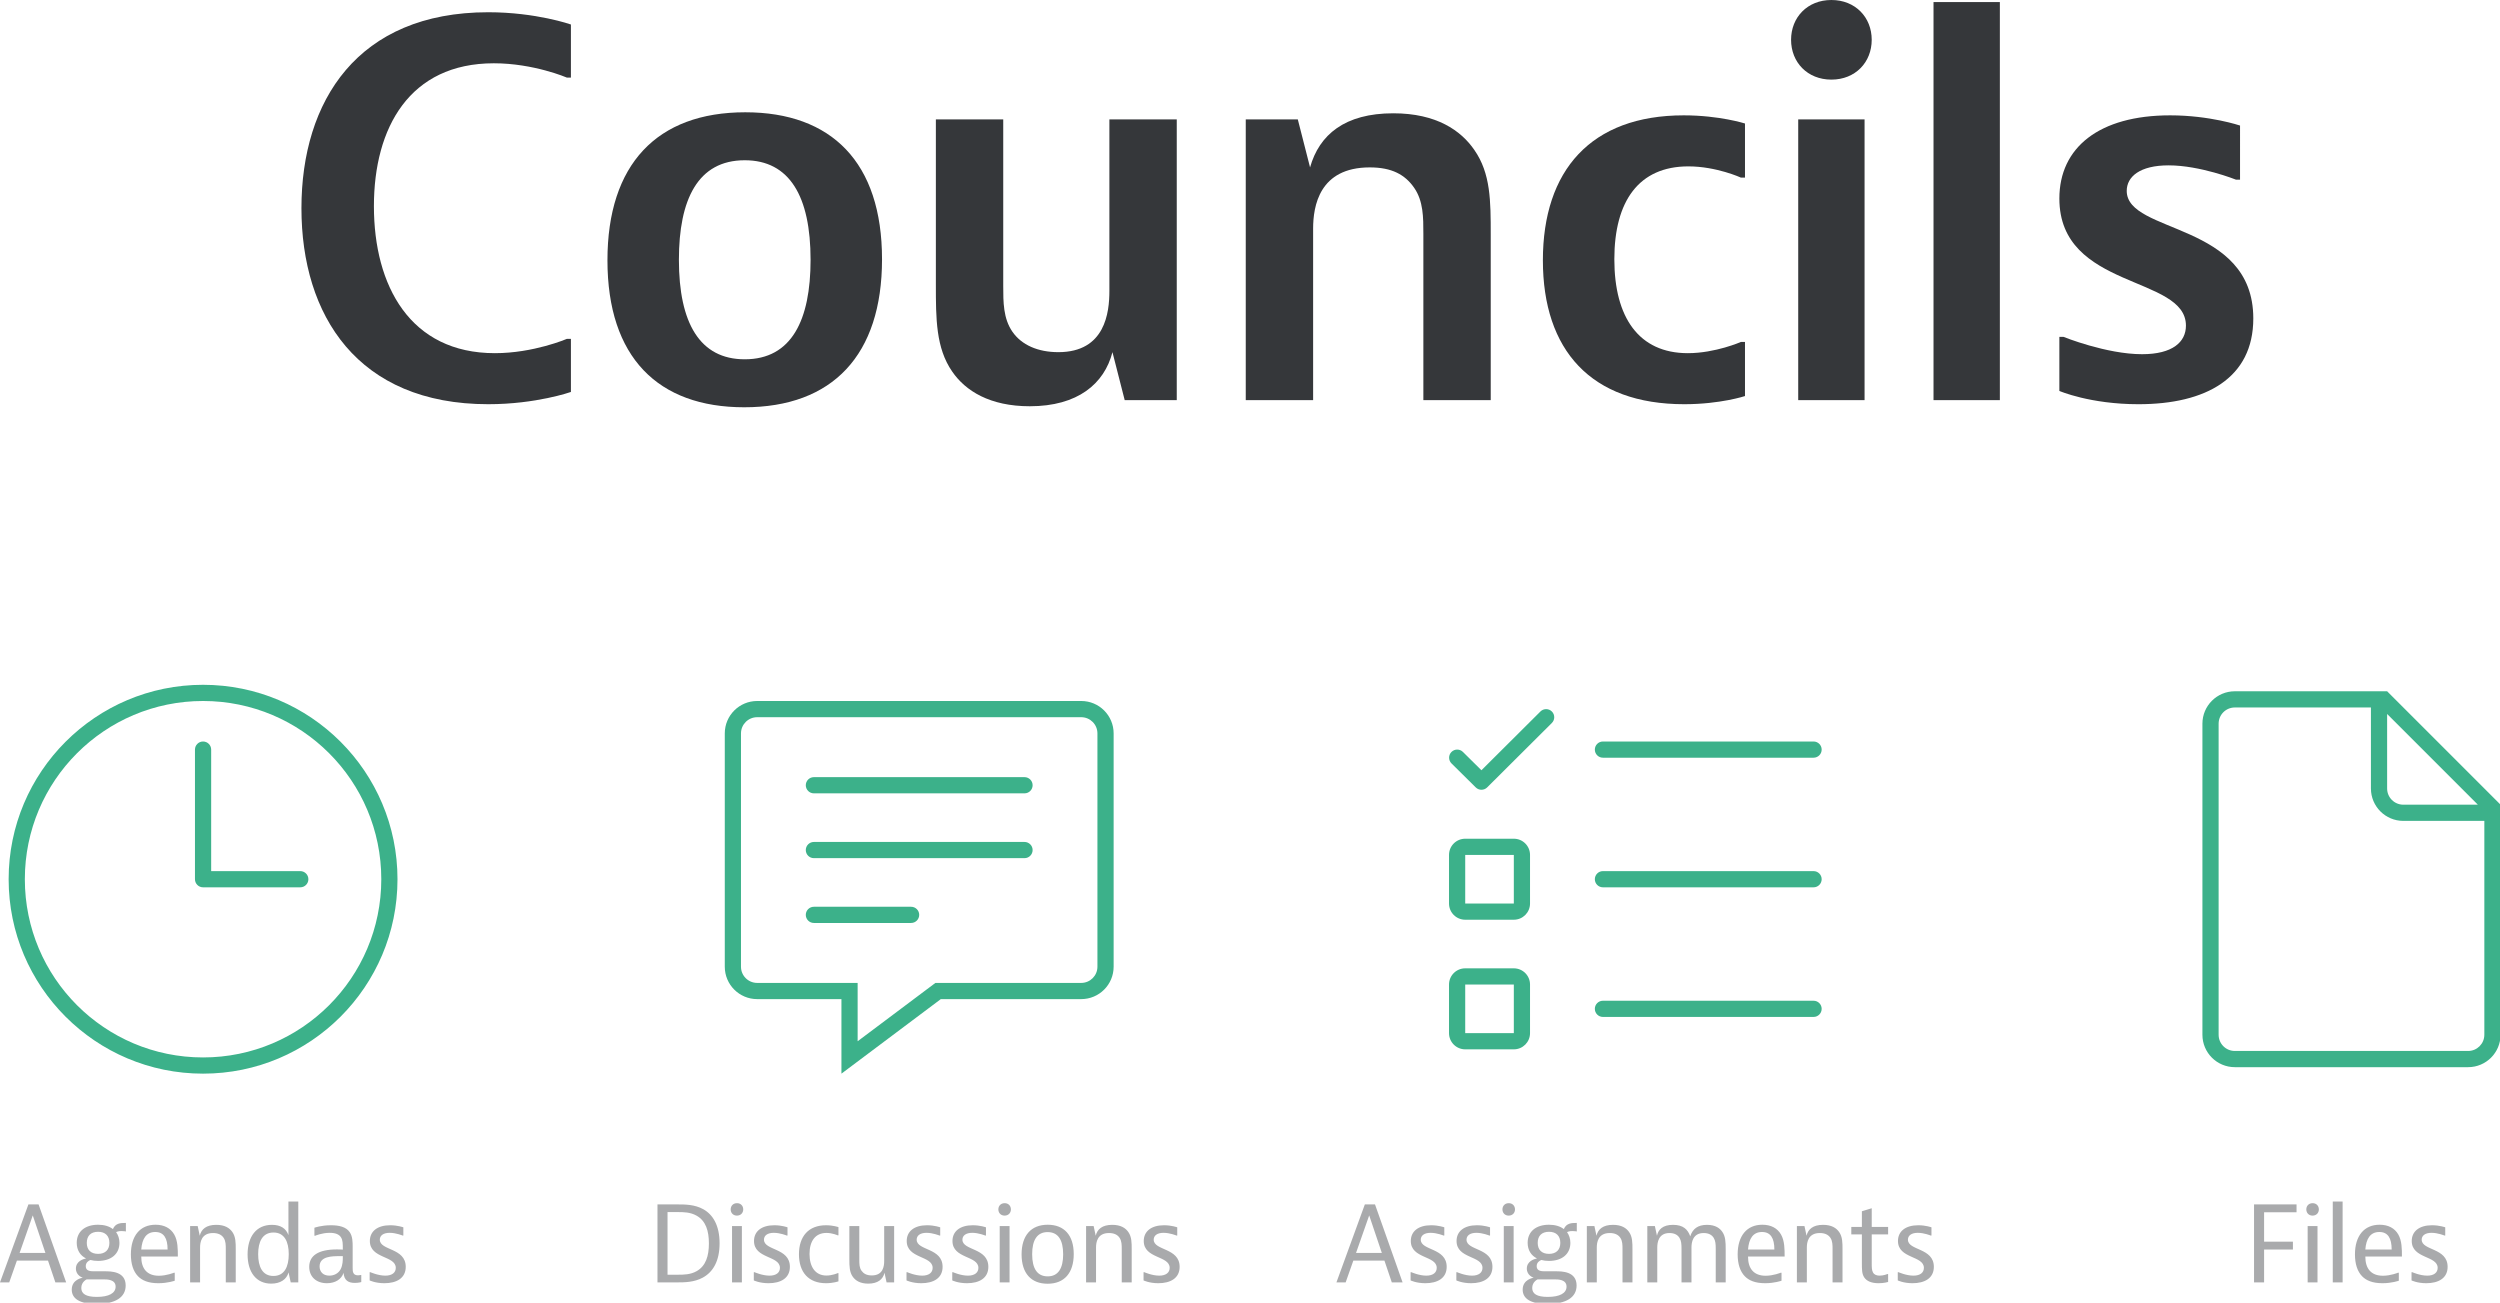 <?xml version="1.0" encoding="utf-8"?>
<!-- Generator: Adobe Illustrator 15.0.0, SVG Export Plug-In . SVG Version: 6.00 Build 0)  -->
<!DOCTYPE svg PUBLIC "-//W3C//DTD SVG 1.1//EN" "http://www.w3.org/Graphics/SVG/1.1/DTD/svg11.dtd">
<svg version="1.1" xmlns="http://www.w3.org/2000/svg" xmlns:xlink="http://www.w3.org/1999/xlink" x="0px" y="0px" width="1543px"
	 height="804px" viewBox="0 0 1543 804" enable-background="new 0 0 1543 804" xml:space="preserve">
<g id="Layer_1">
	<g>
		<g>
			<path fill="#A9AAAC" d="M17.535,743.363L0,791.487h5.695l4.736-13.438h19.198l4.544,13.438h6.655l-17.022-48.124H17.535z
				 M12.095,773.312l8.127-23.166l7.808,23.166H12.095z M69.693,758.594c-2.24-1.729-5.375-2.688-9.151-2.688
				c-8.128,0-13.184,4.288-13.184,11.136c0,4.48,2.112,7.872,5.76,9.663c-1.92,0.385-6.271,1.792-6.271,6.271
				c0,4.288,4.032,5.568,4.224,5.632c-0.32,0.064-6.784,1.024-6.784,7.359c0,5.504,4.799,8.832,15.294,8.832
				c11.647,0,17.983-4.096,17.983-11.392c0-8.768-9.151-8.768-12.991-8.768h-6.527c-1.92,0-5.12,0-5.12-3.136
				c0-2.367,1.792-3.392,2.88-3.84c1.408,0.385,3.008,0.576,4.736,0.576c8.063,0,13.183-4.287,13.183-11.135
				c0-2.561-0.768-4.8-2.047-6.592c0.384-0.256,1.343-0.704,3.328-0.704c1.536,0,2.688,0.256,2.688,0.256v-5.248h-0.768
				C74.813,754.817,71.229,754.817,69.693,758.594z M53.502,789.632h10.431c2.305,0,7.424,0.063,7.424,4.479
				c0,4.031-4.16,6.335-11.583,6.335c-6.72,0-9.599-1.919-9.599-5.504C50.175,791.104,53.502,789.632,53.502,789.632z
				 M60.542,773.889c-4.544,0-6.976-2.56-6.976-6.783c0-4.288,2.432-6.848,6.976-6.848c4.479,0,6.975,2.56,6.975,6.848
				C67.517,771.329,65.021,773.889,60.542,773.889z M107.529,761.922c-2.24-3.904-6.208-6.017-11.519-6.017
				c-9.6,0-15.231,6.912-15.231,18.303c0,5.824,1.472,10.496,4.416,13.504c2.432,2.495,6.208,4.288,12.543,4.288
				c5.823,0,10.11-1.537,10.11-1.537v-4.927h-0.511c0,0-4.543,1.855-9.28,1.855c-7.231,0-10.879-4.288-10.879-11.839h22.59
				C109.769,771.009,109.769,765.825,107.529,761.922z M87.179,771.2c0.512-6.655,3.072-10.814,8.64-10.814
				c5.311,0,7.615,3.84,7.615,10.814H87.179z M133.468,755.97c-6.08,0-9.216,2.624-10.175,6.72l-1.28-5.951h-4.671v34.749h6.144
				v-21.503c0-3.199,0.768-8.959,8-8.959c3.071,0,5.248,1.024,6.527,2.944c1.344,1.983,1.344,4.543,1.344,6.975v20.543h6.144
				v-20.479c0-3.903,0-7.615-2.048-10.56C141.723,757.954,138.779,755.97,133.468,755.97z M178.024,762.306
				c-1.472-4.096-4.799-6.336-10.175-6.336c-9.599,0-15.039,7.168-15.039,18.238c0,11.136,5.44,18.048,14.591,18.048
				c5.568,0,9.536-2.561,10.688-6.912l1.344,6.144h4.672v-49.916h-6.08V762.306z M168.745,787.52c-6.719,0-9.408-5.632-9.408-13.439
				c0-7.743,2.688-13.374,9.472-13.374c6.719,0,9.407,5.631,9.407,13.374C178.216,781.888,175.528,787.52,168.745,787.52z
				 M217.665,782.528v-12.991c0-2.752,0-6.464-1.855-9.088c-2.24-3.264-6.655-4.224-11.519-4.224c-6.144,0-10.24,1.536-10.24,1.536
				v4.928h0.512c0,0,4.095-1.792,8.959-1.792c3.52,0,5.76,0.96,6.912,2.752s1.152,3.84,1.152,7.615c0,0-1.472-0.128-3.583-0.128
				c-11.647,0-17.151,3.904-17.151,10.751c0,6.08,4.288,10.112,10.943,10.112c5.184,0,9.023-2.497,10.24-6.4
				c0.384,4.735,3.007,6.208,6.976,6.208c2.304,0,3.968-0.513,3.968-0.513v-4.415c0,0-1.088,0.256-2.048,0.256
				C217.665,787.136,217.665,784.512,217.665,782.528z M211.585,776.064c0,1.6,0,4.735-1.344,7.296
				c-1.408,2.688-4.16,3.967-6.976,3.967c-3.904,0-6.016-2.432-6.016-5.695c0-6.336,7.871-6.336,12.288-6.336h2.047V776.064z
				 M234.422,765.121c0-2.496,2.112-4.224,6.08-4.224c3.903,0,7.935,1.664,7.935,1.664h0.512v-5.056c0,0-3.52-1.28-8.127-1.28
				c-7.936,0-12.543,3.776-12.543,9.728c0,11.008,15.999,8.96,15.999,16.575c0,2.88-2.24,4.799-6.463,4.799
				c-4.417,0-9.152-2.111-9.152-2.111h-0.512v5.056c0,0,3.52,1.729,9.087,1.729c7.488,0,13.184-3.072,13.184-10.112
				C250.421,770.049,234.422,771.969,234.422,765.121z M434.144,746.37c-5.375-3.007-11.391-3.007-16.126-3.007h-12.223v48.124
				h12.223c4.16,0,10.367,0,15.743-2.943c6.335-3.456,10.368-10.239,10.368-21.183C444.127,756.354,440.031,749.698,434.144,746.37z
				 M430.048,784.512c-3.84,2.24-8.255,2.24-11.647,2.24h-6.399v-38.653h6.399c3.392,0,7.68,0,11.583,2.239
				c5.632,3.2,7.551,9.344,7.551,17.087C437.536,775.232,435.616,781.312,430.048,784.512z M454.882,742.595
				c-2.432,0-3.904,1.729-3.904,3.84s1.472,3.84,3.839,3.84c2.432,0,3.904-1.729,3.904-3.84S457.25,742.595,454.882,742.595z
				 M451.81,791.487h6.08v-34.749h-6.08V791.487z M471.521,765.121c0-2.496,2.112-4.224,6.08-4.224c3.904,0,7.935,1.664,7.935,1.664
				h0.512v-5.056c0,0-3.52-1.28-8.127-1.28c-7.936,0-12.543,3.776-12.543,9.728c0,11.008,15.999,8.96,15.999,16.575
				c0,2.88-2.24,4.799-6.463,4.799c-4.416,0-9.152-2.111-9.152-2.111h-0.512v5.056c0,0,3.52,1.729,9.087,1.729
				c7.487,0,13.183-3.072,13.183-10.112C487.52,770.049,471.521,771.969,471.521,765.121z M493.115,774.145
				c0,11.135,5.952,17.855,16.703,17.855c4.479,0,7.679-1.152,7.679-1.152v-5.056h-0.512c0,0-3.263,1.472-6.911,1.472
				c-6.72,0-10.431-5.184-10.431-13.311c0-8.128,3.711-12.991,10.431-12.991c3.712,0,6.911,1.472,6.911,1.472h0.512v-5.056
				c0,0-3.264-1.152-7.679-1.152C499.066,756.226,493.115,763.01,493.115,774.145z M545.72,778.24c0,3.264-0.639,8.959-7.679,8.959
				c-3.328,0-5.183-1.279-6.335-2.943c-1.28-1.792-1.343-3.903-1.343-6.976v-20.542h-6.144v20.479c0,4.415,0.128,7.935,2.048,10.687
				c1.728,2.496,4.672,4.353,9.6,4.353c5.951,0,9.151-2.688,10.047-6.72l1.28,5.951h4.672v-34.749h-6.145V778.24z M565.771,765.121
				c0-2.496,2.112-4.224,6.08-4.224c3.903,0,7.936,1.664,7.936,1.664h0.511v-5.056c0,0-3.52-1.28-8.127-1.28
				c-7.936,0-12.543,3.776-12.543,9.728c0,11.008,16,8.96,16,16.575c0,2.88-2.24,4.799-6.464,4.799
				c-4.416,0-9.151-2.111-9.151-2.111H559.5v5.056c0,0,3.521,1.729,9.087,1.729c7.487,0,13.183-3.072,13.183-10.112
				C581.771,770.049,565.771,771.969,565.771,765.121z M594.008,765.121c0-2.496,2.112-4.224,6.08-4.224
				c3.903,0,7.935,1.664,7.935,1.664h0.512v-5.056c0,0-3.52-1.28-8.127-1.28c-7.936,0-12.543,3.776-12.543,9.728
				c0,11.008,15.999,8.96,15.999,16.575c0,2.88-2.24,4.799-6.463,4.799c-4.417,0-9.152-2.111-9.152-2.111h-0.512v5.056
				c0,0,3.52,1.729,9.087,1.729c7.488,0,13.184-3.072,13.184-10.112C610.007,770.049,594.008,771.969,594.008,765.121z
				 M620.088,742.595c-2.432,0-3.904,1.729-3.904,3.84s1.472,3.84,3.84,3.84c2.431,0,3.903-1.729,3.903-3.84
				S622.456,742.595,620.088,742.595z M617.016,791.487h6.08v-34.749h-6.08V791.487z M646.646,755.905
				c-10.303,0-16.126,6.656-16.126,18.303c0,11.712,5.952,18.111,16.063,18.111c10.303,0,16.126-6.655,16.126-18.303
				C662.709,762.306,656.757,755.905,646.646,755.905z M646.646,787.775c-6.463,0-9.599-4.8-9.599-13.695
				c0-8.703,3.072-13.631,9.536-13.631s9.599,4.8,9.599,13.695C656.182,782.848,653.11,787.775,646.646,787.775z M686.454,755.97
				c-6.08,0-9.216,2.624-10.176,6.72l-1.28-5.951h-4.671v34.749h6.144v-21.503c0-3.199,0.768-8.959,7.999-8.959
				c3.072,0,5.248,1.024,6.527,2.944c1.344,1.983,1.344,4.543,1.344,6.975v20.543h6.145v-20.479c0-3.903,0-7.615-2.049-10.56
				C694.709,757.954,691.765,755.97,686.454,755.97z M712.067,765.121c0-2.496,2.111-4.224,6.079-4.224
				c3.903,0,7.936,1.664,7.936,1.664h0.512v-5.056c0,0-3.52-1.28-8.128-1.28c-7.935,0-12.542,3.776-12.542,9.728
				c0,11.008,15.998,8.96,15.998,16.575c0,2.88-2.239,4.799-6.464,4.799c-4.415,0-9.15-2.111-9.15-2.111h-0.512v5.056
				c0,0,3.52,1.729,9.087,1.729c7.487,0,13.183-3.072,13.183-10.112C728.065,770.049,712.067,771.969,712.067,765.121z
				 M842.381,743.363l-17.534,48.124h5.694l4.736-13.438h19.198l4.544,13.438h6.656l-17.023-48.124H842.381z M836.941,773.312
				l8.128-23.166l7.807,23.166H836.941z M876.896,765.121c0-2.496,2.112-4.224,6.079-4.224c3.904,0,7.937,1.664,7.937,1.664h0.512
				v-5.056c0,0-3.52-1.28-8.128-1.28c-7.935,0-12.543,3.776-12.543,9.728c0,11.008,15.999,8.96,15.999,16.575
				c0,2.88-2.24,4.799-6.464,4.799c-4.415,0-9.15-2.111-9.15-2.111h-0.513v5.056c0,0,3.52,1.729,9.088,1.729
				c7.487,0,13.183-3.072,13.183-10.112C892.895,770.049,876.896,771.969,876.896,765.121z M905.133,765.121
				c0-2.496,2.111-4.224,6.079-4.224c3.903,0,7.936,1.664,7.936,1.664h0.512v-5.056c0,0-3.52-1.28-8.128-1.28
				c-7.935,0-12.543,3.776-12.543,9.728c0,11.008,15.999,8.96,15.999,16.575c0,2.88-2.24,4.799-6.463,4.799
				c-4.416,0-9.151-2.111-9.151-2.111h-0.512v5.056c0,0,3.52,1.729,9.087,1.729c7.487,0,13.183-3.072,13.183-10.112
				C921.131,770.049,905.133,771.969,905.133,765.121z M928.141,791.487h6.079v-34.749h-6.079V791.487z M931.212,742.595
				c-2.432,0-3.903,1.729-3.903,3.84s1.472,3.84,3.84,3.84c2.432,0,3.903-1.729,3.903-3.84S933.58,742.595,931.212,742.595z
				 M965.2,758.594c-2.24-1.729-5.376-2.688-9.151-2.688c-8.127,0-13.183,4.288-13.183,11.136c0,4.48,2.111,7.872,5.759,9.663
				c-1.92,0.385-6.271,1.792-6.271,6.271c0,4.288,4.032,5.568,4.224,5.632c-0.319,0.064-6.783,1.024-6.783,7.359
				c0,5.504,4.8,8.832,15.295,8.832c11.647,0,17.982-4.096,17.982-11.392c0-8.768-9.15-8.768-12.99-8.768h-6.528
				c-1.92,0-5.119,0-5.119-3.136c0-2.367,1.792-3.392,2.88-3.84c1.408,0.385,3.008,0.576,4.735,0.576
				c8.063,0,13.183-4.287,13.183-11.135c0-2.561-0.768-4.8-2.048-6.592c0.385-0.256,1.345-0.704,3.328-0.704
				c1.536,0,2.688,0.256,2.688,0.256v-5.248h-0.769C970.319,754.817,966.736,754.817,965.2,758.594z M949.009,789.632h10.432
				c2.304,0,7.424,0.063,7.424,4.479c0,4.031-4.16,6.335-11.584,6.335c-6.719,0-9.599-1.919-9.599-5.504
				C945.682,791.104,949.009,789.632,949.009,789.632z M956.049,773.889c-4.543,0-6.976-2.56-6.976-6.783
				c0-4.288,2.433-6.848,6.976-6.848c4.479,0,6.976,2.56,6.976,6.848C963.024,771.329,960.528,773.889,956.049,773.889z
				 M995.523,755.97c-6.08,0-9.216,2.624-10.176,6.72l-1.279-5.951h-4.672v34.749h6.144v-21.503c0-3.199,0.768-8.959,7.999-8.959
				c3.072,0,5.248,1.024,6.528,2.944c1.344,1.983,1.344,4.543,1.344,6.975v20.543h6.144v-20.479c0-3.903,0-7.615-2.048-10.56
				C1003.778,757.954,1000.835,755.97,995.523,755.97z M1053.582,755.97c-5.632,0-8.896,2.433-10.367,7.104
				c-1.472-4.224-4.288-7.104-10.623-7.104c-6.399,0-9.088,2.944-9.92,6.72l-1.279-5.951h-4.672v34.749h6.144v-21.503
				c0-3.136,0.769-8.959,7.552-8.959c3.136,0,5.055,1.216,6.144,2.944c1.151,1.855,1.279,3.903,1.279,6.975v20.543h6.144v-21.503
				c0-3.136,0.769-8.959,7.552-8.959c3.136,0,5.056,1.216,6.144,2.944c1.151,1.855,1.28,3.903,1.28,6.975v20.543h6.144v-20.479
				c0-4.416-0.129-7.808-1.984-10.56C1061.646,758.21,1058.894,755.97,1053.582,755.97z M1099.233,761.922
				c-2.24-3.904-6.207-6.017-11.52-6.017c-9.6,0-15.23,6.912-15.23,18.303c0,5.824,1.472,10.496,4.415,13.504
				c2.433,2.495,6.208,4.288,12.544,4.288c5.823,0,10.111-1.537,10.111-1.537v-4.927h-0.513c0,0-4.544,1.855-9.279,1.855
				c-7.231,0-10.879-4.288-10.879-11.839h22.591C1101.474,771.009,1101.474,765.825,1099.233,761.922z M1078.883,771.2
				c0.513-6.655,3.071-10.814,8.64-10.814c5.312,0,7.615,3.84,7.615,10.814H1078.883z M1125.173,755.97
				c-6.08,0-9.216,2.624-10.176,6.72l-1.28-5.951h-4.672v34.749h6.144v-21.503c0-3.199,0.769-8.959,8-8.959
				c3.072,0,5.247,1.024,6.527,2.944c1.344,1.983,1.344,4.543,1.344,6.975v20.543h6.144v-20.479c0-3.903,0-7.615-2.048-10.56
				C1133.428,757.954,1130.483,755.97,1125.173,755.97z M1155.233,745.73l-6.079,1.856v9.663h-6.528v4.607h6.528v17.599
				c0,4.096,0,6.72,1.407,8.896c1.535,2.368,4.544,3.648,8.896,3.648c3.392,0,5.888-0.769,5.888-0.769v-4.864h-0.513
				c0,0-2.239,0.96-4.735,0.96c-1.855,0-3.328-0.575-4.096-1.983s-0.768-3.136-0.768-5.951v-17.535h10.111v-4.607h-10.111V745.73z
				 M1177.575,765.121c0-2.496,2.111-4.224,6.08-4.224c3.903,0,7.935,1.664,7.935,1.664h0.512v-5.056c0,0-3.52-1.28-8.127-1.28
				c-7.936,0-12.543,3.776-12.543,9.728c0,11.008,15.999,8.96,15.999,16.575c0,2.88-2.24,4.799-6.463,4.799
				c-4.417,0-9.152-2.111-9.152-2.111h-0.512v5.056c0,0,3.52,1.729,9.087,1.729c7.487,0,13.184-3.072,13.184-10.112
				C1193.574,770.049,1177.575,771.969,1177.575,765.121z M1391.191,791.487h6.208V771.2h17.79v-4.863h-17.79v-18.11h20.029v-4.863
				h-26.237V791.487z M1427.356,742.595c-2.432,0-3.903,1.729-3.903,3.84s1.472,3.84,3.84,3.84c2.432,0,3.903-1.729,3.903-3.84
				S1429.725,742.595,1427.356,742.595z M1424.285,791.487h6.079v-34.749h-6.079V791.487z M1439.785,791.487h6.079v-49.916h-6.079
				V791.487z M1480.23,761.922c-2.239-3.904-6.208-6.017-11.519-6.017c-9.6,0-15.231,6.912-15.231,18.303
				c0,5.824,1.472,10.496,4.416,13.504c2.432,2.495,6.208,4.288,12.543,4.288c5.823,0,10.111-1.537,10.111-1.537v-4.927h-0.512
				c0,0-4.544,1.855-9.279,1.855c-7.231,0-10.88-4.288-10.88-11.839h22.591C1482.471,771.009,1482.471,765.825,1480.23,761.922z
				 M1459.88,771.2c0.512-6.655,3.072-10.814,8.64-10.814c5.312,0,7.616,3.84,7.616,10.814H1459.88z M1494.67,765.121
				c0-2.496,2.112-4.224,6.079-4.224c3.904,0,7.936,1.664,7.936,1.664h0.513v-5.056c0,0-3.521-1.28-8.128-1.28
				c-7.936,0-12.543,3.776-12.543,9.728c0,11.008,15.999,8.96,15.999,16.575c0,2.88-2.24,4.799-6.464,4.799
				c-4.415,0-9.151-2.111-9.151-2.111h-0.512v5.056c0,0,3.52,1.729,9.087,1.729c7.488,0,13.184-3.072,13.184-10.112
				C1510.669,770.049,1494.67,771.969,1494.67,765.121z"/>
		</g>
	</g>
</g>
<g id="Layer_2">
	<path fill="#35373A" d="M352.368,209.159h-2.52c0,0-20.475,8.82-44.415,8.82c-52.29,0-74.655-41.58-74.655-90.719
		c0-48.51,22.05-88.2,74.025-88.2c24.57,0,45.044,8.82,45.044,8.82h2.52V15.12c0,0-21.42-7.56-51.03-7.56
		c-80.64,0-115.289,54.809-115.289,120.959c0,66.149,34.649,120.959,115.289,120.959c29.61,0,51.03-7.56,51.03-7.56V209.159z"/>
	<path fill="#35373A" d="M544.388,160.019c0-59.85-31.185-90.719-84.419-90.719c-54.495,0-85.05,32.13-85.05,91.35
		c0,59.85,31.185,90.719,84.419,90.719C513.833,251.369,544.388,219.239,544.388,160.019z M459.653,221.759
		c-27.72,0-40.635-22.365-40.635-61.424c0-37.17,11.655-61.425,40.635-61.425c27.72,0,40.635,22.365,40.635,61.425
		C500.288,197.504,488.633,221.759,459.653,221.759z"/>
	<path fill="#35373A" d="M726.296,246.959V73.71h-41.58v105.839c0,13.23-2.52,37.8-31.5,37.8c-12.6,0-22.68-4.41-28.35-12.6
		s-5.67-18.271-5.67-28.35V73.71h-41.58v102.059c0,20.791,0,39.06,10.081,53.55c8.189,11.97,23.31,21.42,47.879,21.42
		c29.61,0,45.989-13.86,51.03-33.39l7.56,29.61H726.296z"/>
	<path fill="#35373A" d="M768.88,73.71v173.25h41.58v-105.84c0-13.859,3.78-37.8,34.965-37.8c13.545,0,21.735,4.41,27.405,12.6
		c5.67,8.19,5.67,18.27,5.67,28.35v102.69h41.579v-102.06c0-20.79,0-37.8-10.079-52.29c-8.19-11.97-23.311-22.68-50.085-22.68
		c-29.925,0-45.675,13.23-51.346,33.39l-7.56-29.609H768.88z"/>
	<path fill="#35373A" d="M1077.008,211.049h-2.52c0,0-15.75,6.93-32.761,6.93c-30.239,0-45.359-22.05-45.359-57.96
		c0-35.909,15.12-57.33,45.675-57.33c17.325,0,32.445,6.93,32.445,6.93h2.52v-33.39c0,0-15.75-5.04-37.8-5.04
		c-57.329,0-86.939,34.02-86.939,89.459c0,55.44,29.61,88.83,87.255,88.83c22.364,0,37.484-5.04,37.484-5.04V211.049z"/>
	<path fill="#35373A" d="M1130.337,0c-14.806,0-24.886,10.71-24.886,24.57c0,13.86,10.08,24.57,24.886,24.57
		c14.805,0,24.885-10.71,24.885-24.57C1155.222,10.71,1145.142,0,1130.337,0z M1109.861,73.71v173.25h40.95V73.71H1109.861z"/>
	<path fill="#35373A" d="M1193.365,1.26v245.699h40.949V1.26H1193.365z"/>
	<path fill="#35373A" d="M1382.551,77.49c0,0-18.585-6.3-43.155-6.3c-43.784,0-68.354,19.845-68.354,51.345
		c0,56.384,78.12,47.25,78.12,78.434c0,10.081-8.19,17.641-27.091,17.641c-22.049,0-48.509-10.71-48.509-10.71h-2.521v33.39
		c0,0,18.899,8.19,48.825,8.19c41.579,0,70.874-16.065,70.874-52.919c0-59.85-78.119-51.975-78.119-78.75
		c0-8.82,8.189-15.75,25.83-15.75c19.529,0,41.579,8.819,41.579,8.819h2.521V77.49z"/>
	<path fill-rule="evenodd" clip-rule="evenodd" fill="#3CB18A" d="M125.333,662.655c-66.275,0-120-53.727-120-120
		c0-66.274,53.726-120,120-120c66.273,0,120,53.726,120,120C245.333,608.929,191.607,662.655,125.333,662.655z M125.333,432.655
		c-60.751,0-110,49.249-110,110s49.249,110,110,110c60.751,0,110-49.249,110-110S186.084,432.655,125.333,432.655z M185.333,547.655
		h-60c-2.762,0-5-2.238-5-5v-80c0-2.762,2.239-5.001,5-5.001c2.761,0,5,2.239,5,5.001v75h55c2.762,0,5,2.238,5,5
		S188.095,547.655,185.333,547.655z"/>
	<path fill-rule="evenodd" clip-rule="evenodd" fill="#3CB18A" d="M667.333,616.655h-86.667l-61.333,46v-46h-52
		c-11.046,0-20-8.954-20-20v-144c0-11.046,8.955-20,20-20h200c11.046,0,20,8.954,20,20v144
		C687.333,607.701,678.379,616.655,667.333,616.655z M677.333,452.655c0-5.522-4.478-10-10-10h-200c-5.522,0-10,4.478-10,10v144
		c0,5.522,4.478,10,10,10h62v36l48-36h90c5.522,0,10-4.478,10-10V452.655z M632.333,529.655h-130c-2.761,0-5-2.239-5-5
		c0-2.762,2.239-5,5-5h130c2.761,0,5,2.238,5,5C637.333,527.416,635.095,529.655,632.333,529.655z M632.333,489.655h-130
		c-2.761,0-5-2.239-5-5c0-2.762,2.239-5,5-5h130c2.761,0,5,2.238,5,5C637.333,487.416,635.095,489.655,632.333,489.655z
		 M502.333,559.655h60c2.762,0,5,2.238,5,5c0,2.761-2.239,5-5,5h-60c-2.761,0-5-2.239-5-5
		C497.333,561.894,499.572,559.655,502.333,559.655z"/>
	<path fill-rule="evenodd" clip-rule="evenodd" fill="#3CB18A" d="M1119.333,547.655h-130c-2.762,0-5-2.238-5-5s2.238-5,5-5h130
		c2.761,0,5,2.238,5,5S1122.094,547.655,1119.333,547.655z M1119.333,467.654h-130c-2.762,0-5-2.237-5-4.999s2.238-5.001,5-5.001
		h130c2.761,0,5,2.239,5,5.001S1122.094,467.654,1119.333,467.654z M917.887,485.979c-1.953,1.952-5.118,1.952-7.071,0
		l-14.963-14.808c-1.952-1.952-1.952-5.118,0-7.07c1.953-1.953,5.118-1.953,7.071,0l11.416,11.297l36.402-36.261
		c1.952-1.952,5.118-1.952,7.071,0c1.953,1.953,1.953,5.119,0,7.071L917.887,485.979z M904.333,517.655h30c5.522,0,10,4.477,10,10
		v30c0,5.522-4.478,10-10,10h-30c-5.523,0-10-4.478-10-10v-30C894.333,522.132,898.81,517.655,904.333,517.655z M904.333,557.655h30
		v-30h-30V557.655z M904.333,597.655h30c5.522,0,10,4.477,10,10v30c0,5.522-4.478,10-10,10h-30c-5.523,0-10-4.478-10-10v-30
		C894.333,602.132,898.81,597.655,904.333,597.655z M904.333,637.655h30v-30h-30V637.655z M989.333,617.655h130c2.761,0,5,2.238,5,5
		c0,2.761-2.239,5-5,5h-130c-2.762,0-5-2.239-5-5C984.333,619.894,986.571,617.655,989.333,617.655z"/>
	<path fill-rule="evenodd" clip-rule="evenodd" fill="#3CB18A" d="M1523.333,658.655h-144c-11.046,0-20-8.954-20-20v-192
		c0-11.046,8.954-20,20-20h90l0,0h4l0,0l0,0l70,70l0,0v4l0,0v138C1543.333,649.701,1534.379,658.655,1523.333,658.655z
		 M1369.333,446.655v192c0,5.523,4.478,10,10,10h144c5.522,0,10-4.477,10-10v-132h-50c-11.046,0-20-8.954-20-20v-50h-84
		C1373.811,436.655,1369.333,441.132,1369.333,446.655z M1473.333,440.655v46c0,5.522,4.478,10,10,10h46L1473.333,440.655z"/>
</g>
<g id="Layer_3">
</g>
</svg>
